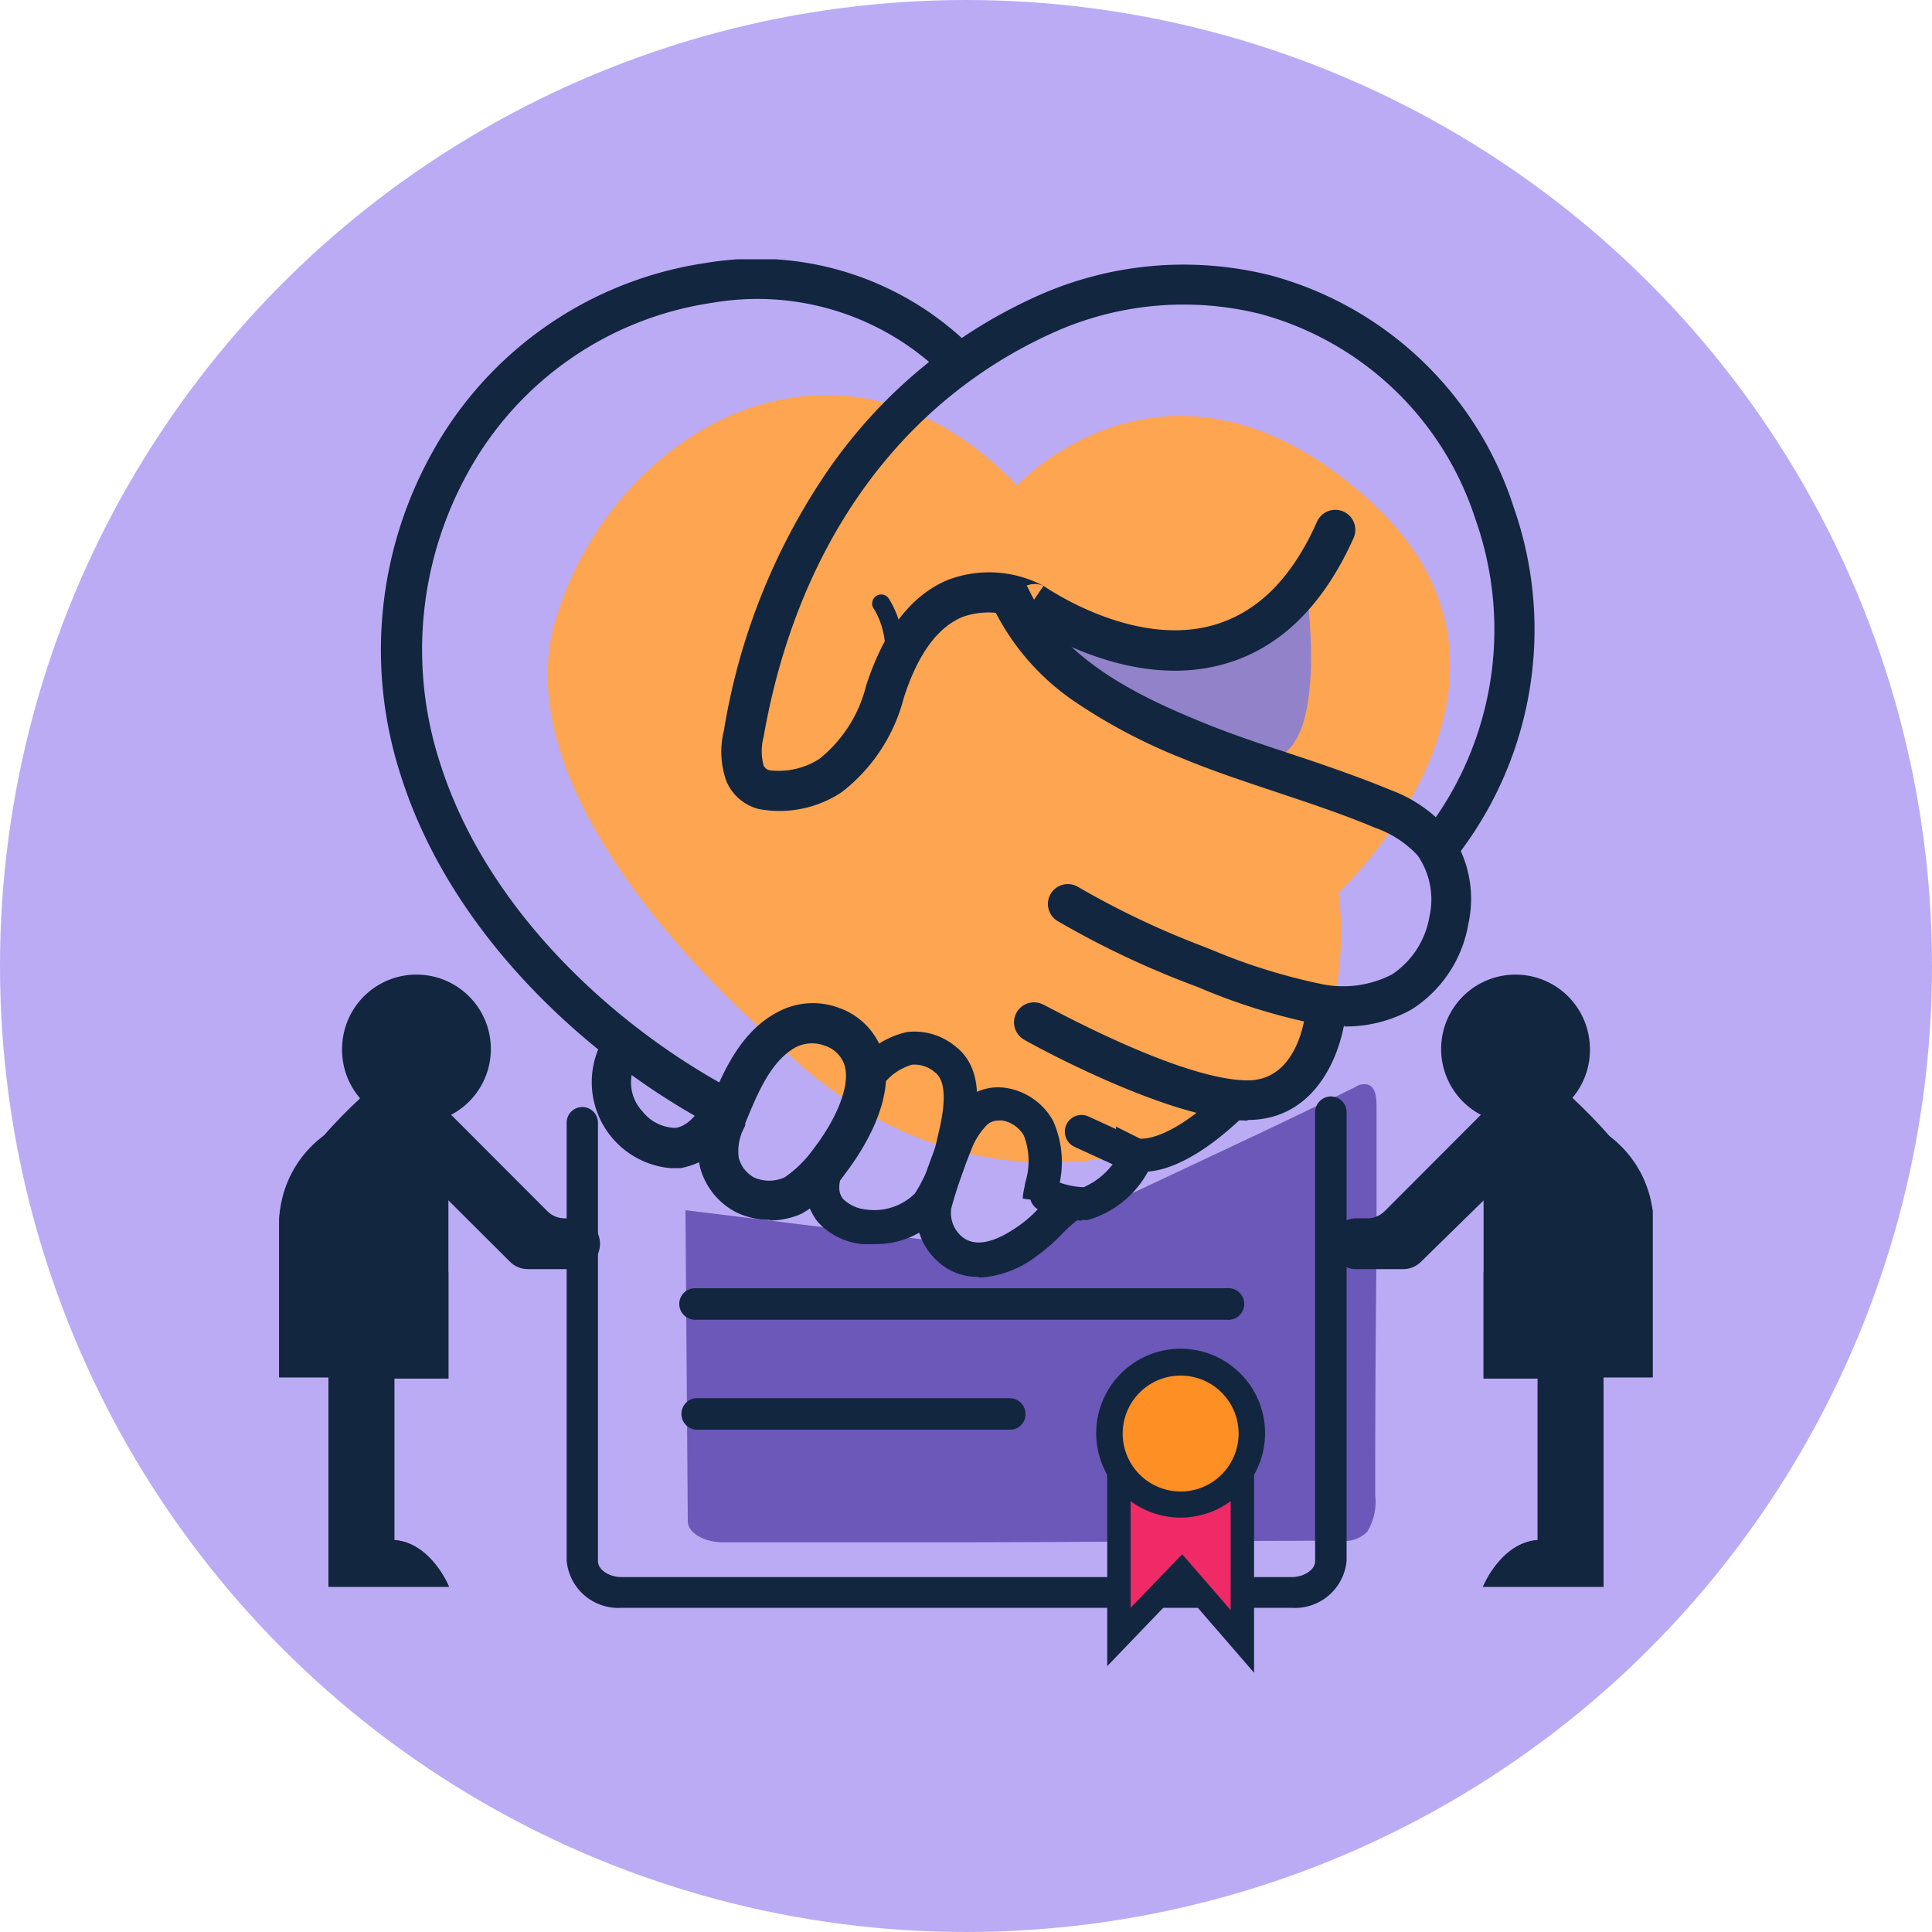 <svg id="Layer_1" data-name="Layer 1" xmlns="http://www.w3.org/2000/svg" xmlns:xlink="http://www.w3.org/1999/xlink" width="100" height="100" viewBox="0 0 100 100">
  <defs>
    <style>
      .cls-1 {
        fill: none;
      }

      .cls-2 {
        fill: #bbabf5;
      }

      .cls-3 {
        clip-path: url(#clip-path);
      }

      .cls-4 {
        fill: #6c58b8;
      }

      .cls-5 {
        fill: #12263f;
      }

      .cls-6 {
        fill: #fda551;
      }

      .cls-7 {
        fill: #9182ca;
      }

      .cls-8 {
        fill: #ef2a66;
      }

      .cls-9 {
        fill: #fd8f25;
      }
    </style>
    <clipPath id="clip-path">
      <rect class="cls-1" x="14.45" y="13.42" width="71.09" height="73.16"/>
    </clipPath>
  </defs>
  <circle class="cls-2" cx="50" cy="50" r="50"/>
  <g class="cls-3">
    <g id="Grupo_17439" data-name="Grupo 17439">
      <path id="Trazado_35554" data-name="Trazado 35554" class="cls-4" d="M35.48,62.64l.12,16.09c0,.61.84,1.11,1.88,1.1l11.22,0c6.29,0,12.57-.07,18.84-.08h1.83a1.65,1.65,0,0,0,1.4-.47,3,3,0,0,0,.41-1.89q0-6.44.07-12.86,0-3.56,0-7.11c0-.48,0-1.07-.39-1.26a.79.79,0,0,0-.7.1c-1.92.95-3.84,1.87-5.77,2.78l-6.72,3.16c-2,.93-4,2.17-6.13,2.17h-2"/>
      <path id="Trazado_35555" data-name="Trazado 35555" class="cls-5" d="M66.84,83.22H32.18a2.68,2.68,0,0,1-2.85-2.45V58.11a.81.81,0,1,1,1.62,0v22.7c0,.44.58.82,1.23.82H66.84c.66,0,1.23-.38,1.23-.82V57.59a.83.83,0,0,1,.8-.84.82.82,0,0,1,.83.8V80.77a2.68,2.68,0,0,1-2.86,2.45"/>
      <path id="Trazado_35556" data-name="Trazado 35556" class="cls-5" d="M63.49,68.31H36a.82.82,0,0,1-.84-.8.81.81,0,0,1,.79-.83H63.49a.82.82,0,1,1,0,1.63h0"/>
      <path id="Trazado_35557" data-name="Trazado 35557" class="cls-5" d="M52.25,74H36a.82.82,0,0,1,0-1.63H52.25a.82.82,0,0,1,.83.8.8.8,0,0,1-.79.83h0"/>
      <path id="Trazado_35558" data-name="Trazado 35558" class="cls-6" d="M40.07,53.85S25.76,42,28.76,32.07s14.73-16.55,23.88-6.94c0,0,7.88-8.57,18.2.73S69.29,46.2,69.29,46.2s.81,5.67-1.72,8.8-15.94,10.47-27.5-1.15"/>
      <path id="Trazado_35559" data-name="Trazado 35559" class="cls-7" d="M67.59,30.32s1.44,9.3-2.34,9C56.7,38.7,52.58,31.4,52.58,31.4s9.41,4.41,15-1.08"/>
      <path id="Trazado_35560" data-name="Trazado 35560" class="cls-5" d="M69.6,53.09A9.29,9.29,0,0,1,68.1,53,31.47,31.47,0,0,1,62,51.09l-.45-.17a46.25,46.25,0,0,1-6.78-3.23,1,1,0,0,1,1-1.8A44.23,44.23,0,0,0,62.31,49l.45.18a30.51,30.51,0,0,0,5.67,1.76,5.51,5.51,0,0,0,3.63-.51,4.49,4.49,0,0,0,1.93-3,4,4,0,0,0-.62-3.16,5.49,5.49,0,0,0-2.21-1.43c-1.63-.69-3.36-1.26-5-1.81s-3.27-1.08-4.89-1.75a28.91,28.91,0,0,1-5.59-2.93,12.47,12.47,0,0,1-4.32-5,1,1,0,1,1,1.87-.88h0c1.65,3.5,5.22,5.36,8.84,6.85,1.54.64,3.17,1.18,4.74,1.7S70.26,40.18,72,40.9A7.23,7.23,0,0,1,75,43a6,6,0,0,1,1,4.83,6.55,6.55,0,0,1-2.92,4.41,7,7,0,0,1-3.51.89"/>
      <path id="Trazado_35561" data-name="Trazado 35561" class="cls-5" d="M56,63.18a6.12,6.12,0,0,1-2.18-.53.86.86,0,0,1,.69-1.58,4.12,4.12,0,0,0,1.58.38,3.9,3.9,0,0,0,1.8-1.63l-.13-1.51,1.26.63c.21,0,1.62.05,4.27-2.53a.87.87,0,0,1,1.22,0,.88.88,0,0,1,0,1.23l0,0c-2.4,2.34-4.11,2.93-5.09,3a5.16,5.16,0,0,1-3.13,2.51H56"/>
      <path id="Trazado_35562" data-name="Trazado 35562" class="cls-5" d="M37.26,58.46c-6.21-3.2-13.81-9.7-16.53-18.37a21,21,0,0,1,1.62-16.63,19.42,19.42,0,0,1,14.19-9.85,15.79,15.79,0,0,1,13.89,4.51L49,19.58a13.73,13.73,0,0,0-12.11-3.91,17.29,17.29,0,0,0-12.66,8.77,18.93,18.93,0,0,0-1.47,15c2.53,8.06,9.67,14.14,15.5,17.14Z"/>
      <path id="Trazado_35563" data-name="Trazado 35563" class="cls-5" d="M64.58,58h-.13c-4.08-.1-11.13-4-11.43-4.18a1,1,0,1,1,1-1.81c.07,0,6.9,3.83,10.47,3.91,2.84.07,3.11-3.68,3.12-3.84a1,1,0,1,1,2.07.1v0c-.13,2-1.37,5.79-5.11,5.79"/>
      <path id="Trazado_35564" data-name="Trazado 35564" class="cls-5" d="M58.81,60.74a.78.78,0,0,1-.36-.08l-2.81-1.29a.86.86,0,1,1,.68-1.59l0,0,2.82,1.29a.87.87,0,0,1,.42,1.15.86.86,0,0,1-.79.5"/>
      <path id="Trazado_35565" data-name="Trazado 35565" class="cls-5" d="M34.8,60.47a4.47,4.47,0,0,1-4.16-4.77,4.53,4.53,0,0,1,.59-1.93L33,54.88l-.88-.56.88.55a2.17,2.17,0,0,0,.25,2.65,2.22,2.22,0,0,0,1.71.86c.55-.07,1.11-.6,1.58-1.49l1.83,1a4.29,4.29,0,0,1-3.12,2.57l-.44,0"/>
      <path id="Trazado_35566" data-name="Trazado 35566" class="cls-5" d="M39.85,63.14a4,4,0,0,1-1.78-.41,3.69,3.69,0,0,1-1.83-2.29,4.29,4.29,0,0,1,.37-2.9l.06-.16c.73-1.89,1.67-4,3.59-5a3.85,3.85,0,0,1,3.2-.2,3.65,3.65,0,0,1,2.17,2.13c.94,2.51-1.2,5.55-1.88,6.43a6.93,6.93,0,0,1-2.26,2.08,4,4,0,0,1-1.64.35m-1.25-5-.06.16a2.57,2.57,0,0,0-.3,1.61,1.63,1.63,0,0,0,.78,1,1.92,1.92,0,0,0,1.59,0,6,6,0,0,0,1.5-1.48c1.08-1.39,2-3.3,1.57-4.42a1.6,1.6,0,0,0-1-.92,1.86,1.86,0,0,0-1.48.08c-1.31.71-2,2.41-2.65,4"/>
      <path id="Trazado_35567" data-name="Trazado 35567" class="cls-5" d="M74.63,44.64A1,1,0,0,1,73.81,43a17.1,17.1,0,0,0,2.57-16.09A16.14,16.14,0,0,0,65.27,16.26a16.42,16.42,0,0,0-10.85,1c-7.88,3.59-13.17,11-14.9,20.9a2.85,2.85,0,0,0,0,1.45.43.43,0,0,0,.32.26,3.88,3.88,0,0,0,2.57-.59,7,7,0,0,0,2.42-3.79c.93-2.87,2.36-4.71,4.25-5.48a6,6,0,0,1,4.94.32h0l.09.06,0,0c.76.5,4.78,3,8.57,2C65,31.78,66.84,30,68.17,27a1,1,0,1,1,1.89.85h0c-1.6,3.57-3.89,5.77-6.81,6.55C58.62,35.65,54,32.82,53,32.15a4,4,0,0,0-3.17-.22c-1.3.53-2.33,1.94-3.05,4.19A9,9,0,0,1,43.57,41a5.81,5.81,0,0,1-4.32.87,2.49,2.49,0,0,1-1.65-1.43,4.54,4.54,0,0,1-.13-2.63,33.3,33.3,0,0,1,5.3-13.34,26.18,26.18,0,0,1,10.79-9.09,18.47,18.47,0,0,1,12.23-1.12,18.18,18.18,0,0,1,12.56,12,19.12,19.12,0,0,1-2.9,18,1.05,1.05,0,0,1-.82.4M53.56,30.23a1,1,0,0,0-.89.51l.75.45.59-.86a1,1,0,0,0-.45-.1"/>
      <path id="Trazado_35568" data-name="Trazado 35568" class="cls-5" d="M50.63,66.09a3,3,0,0,1-2-.72,3.33,3.33,0,0,1-1.12-3.31,27.17,27.17,0,0,1,1.1-3.14,5.25,5.25,0,0,1,1.32-2,2.66,2.66,0,0,1,2.25-.59A3.38,3.38,0,0,1,54.5,58a5.21,5.21,0,0,1,.26,3.58l0,.17.11-.08,1,1.4a7.6,7.6,0,0,0-.94.84,8.9,8.9,0,0,1-1.23,1.07,5.38,5.38,0,0,1-3,1.15M51.69,58a.87.87,0,0,0-.6.22,3.72,3.72,0,0,0-.85,1.38,26.13,26.13,0,0,0-1,2.93A1.6,1.6,0,0,0,49.78,64c.65.55,1.63.37,2.92-.53a6.64,6.64,0,0,0,1-.86l.42-.42-1.18-.15c0-.28.09-.56.13-.84A3.68,3.68,0,0,0,53,58.79,1.61,1.61,0,0,0,51.9,58a.75.75,0,0,0-.21,0"/>
      <path id="Trazado_35569" data-name="Trazado 35569" class="cls-5" d="M45.19,64.4l-.5,0a3.59,3.59,0,0,1-2.36-1.15A3.07,3.07,0,0,1,42,60l0-.1,1.64.54,0,.12c-.31.86-.22,1.21,0,1.5a2,2,0,0,0,1.23.55,3,3,0,0,0,2.48-.83,8.6,8.6,0,0,0,1.18-2.93c.2-.82.66-2.74-.13-3.34a1.6,1.6,0,0,0-1.2-.4,2.9,2.9,0,0,0-1.68,1.31l-1.4-1a4.46,4.46,0,0,1,2.82-2,3.3,3.3,0,0,1,2.51.74c1.69,1.29,1.06,3.88.76,5.13a9.8,9.8,0,0,1-1.47,3.55,4.45,4.45,0,0,1-3.55,1.55"/>
      <path id="Trazado_35570" data-name="Trazado 35570" class="cls-5" d="M46.21,35h-.07a.47.47,0,0,1-.4-.53h0a4.18,4.18,0,0,0-.49-2.93.47.47,0,1,1,.76-.55,5.08,5.08,0,0,1,.66,3.63.46.46,0,0,1-.46.4"/>
      <path id="Trazado_35571" data-name="Trazado 35571" class="cls-8" d="M57.91,75.89v8.83l3.26-3.37L64.31,85V76.29"/>
      <path id="Trazado_35572" data-name="Trazado 35572" class="cls-5" d="M64.91,86.58l-3.76-4.34-3.84,4V75.89h1.21v7.33l2.67-2.77,2.51,2.89v-7h1.21Z"/>
      <path id="Trazado_35573" data-name="Trazado 35573" class="cls-9" d="M57.43,74.18a3.68,3.68,0,1,1,3.68,3.67h0a3.67,3.67,0,0,1-3.68-3.67"/>
      <path id="Trazado_35574" data-name="Trazado 35574" class="cls-5" d="M61.11,78.55a4.37,4.37,0,1,1,4.37-4.37,4.37,4.37,0,0,1-4.37,4.37m0-7.35a3,3,0,1,0,3,3,3,3,0,0,0-3-3"/>
      <path id="Trazado_35575" data-name="Trazado 35575" class="cls-5" d="M76.79,65.86v5.49h2.8v8.36c-1.91.14-2.83,2.42-2.83,2.42H83V71.29h2.58V63.2a5.72,5.72,0,0,0-2.61-4.63"/>
      <path id="Trazado_35576" data-name="Trazado 35576" class="cls-5" d="M78.65,58.14a3.85,3.85,0,1,1,3.64-4,2.67,2.67,0,0,1,0,.4,3.84,3.84,0,0,1-3.64,3.64"/>
      <path id="Trazado_35577" data-name="Trazado 35577" class="cls-5" d="M76.79,62v9.35h2.8v8.37c-1.91.13-2.83,2.41-2.83,2.41H83V71.29h2.59V63.2c0-3.08-5.45-7.47-5.45-7.47l-3.44,2"/>
      <path id="Trazado_35578" data-name="Trazado 35578" class="cls-5" d="M78,56.35l-6.32,6.33a1.29,1.29,0,0,1-1,.38h-.54a1.32,1.32,0,0,0-.07,2.63h2.56a1.31,1.31,0,0,0,.93-.39L76.93,62"/>
      <path id="Trazado_35579" data-name="Trazado 35579" class="cls-5" d="M23.21,65.86v5.49h-2.8v8.36c1.91.14,2.83,2.42,2.83,2.42H17V71.29H14.45V63.2a5.72,5.72,0,0,1,2.61-4.63"/>
      <path id="Trazado_35580" data-name="Trazado 35580" class="cls-5" d="M21.36,58.14a3.85,3.85,0,1,0-3.65-4,2.67,2.67,0,0,0,0,.4,3.85,3.85,0,0,0,3.65,3.64"/>
      <path id="Trazado_35581" data-name="Trazado 35581" class="cls-5" d="M23.21,62v9.35h-2.8v8.37c1.91.13,2.83,2.41,2.83,2.41H17V71.29H14.45V63.2c0-3.08,5.46-7.47,5.46-7.47l3.44,2"/>
      <path id="Trazado_35582" data-name="Trazado 35582" class="cls-5" d="M22,56.35l6.32,6.33a1.29,1.29,0,0,0,.95.38h.54a1.32,1.32,0,0,1,.07,2.63H27.32a1.31,1.31,0,0,1-.93-.39L23.08,62"/>
    </g>
  </g>
</svg>
